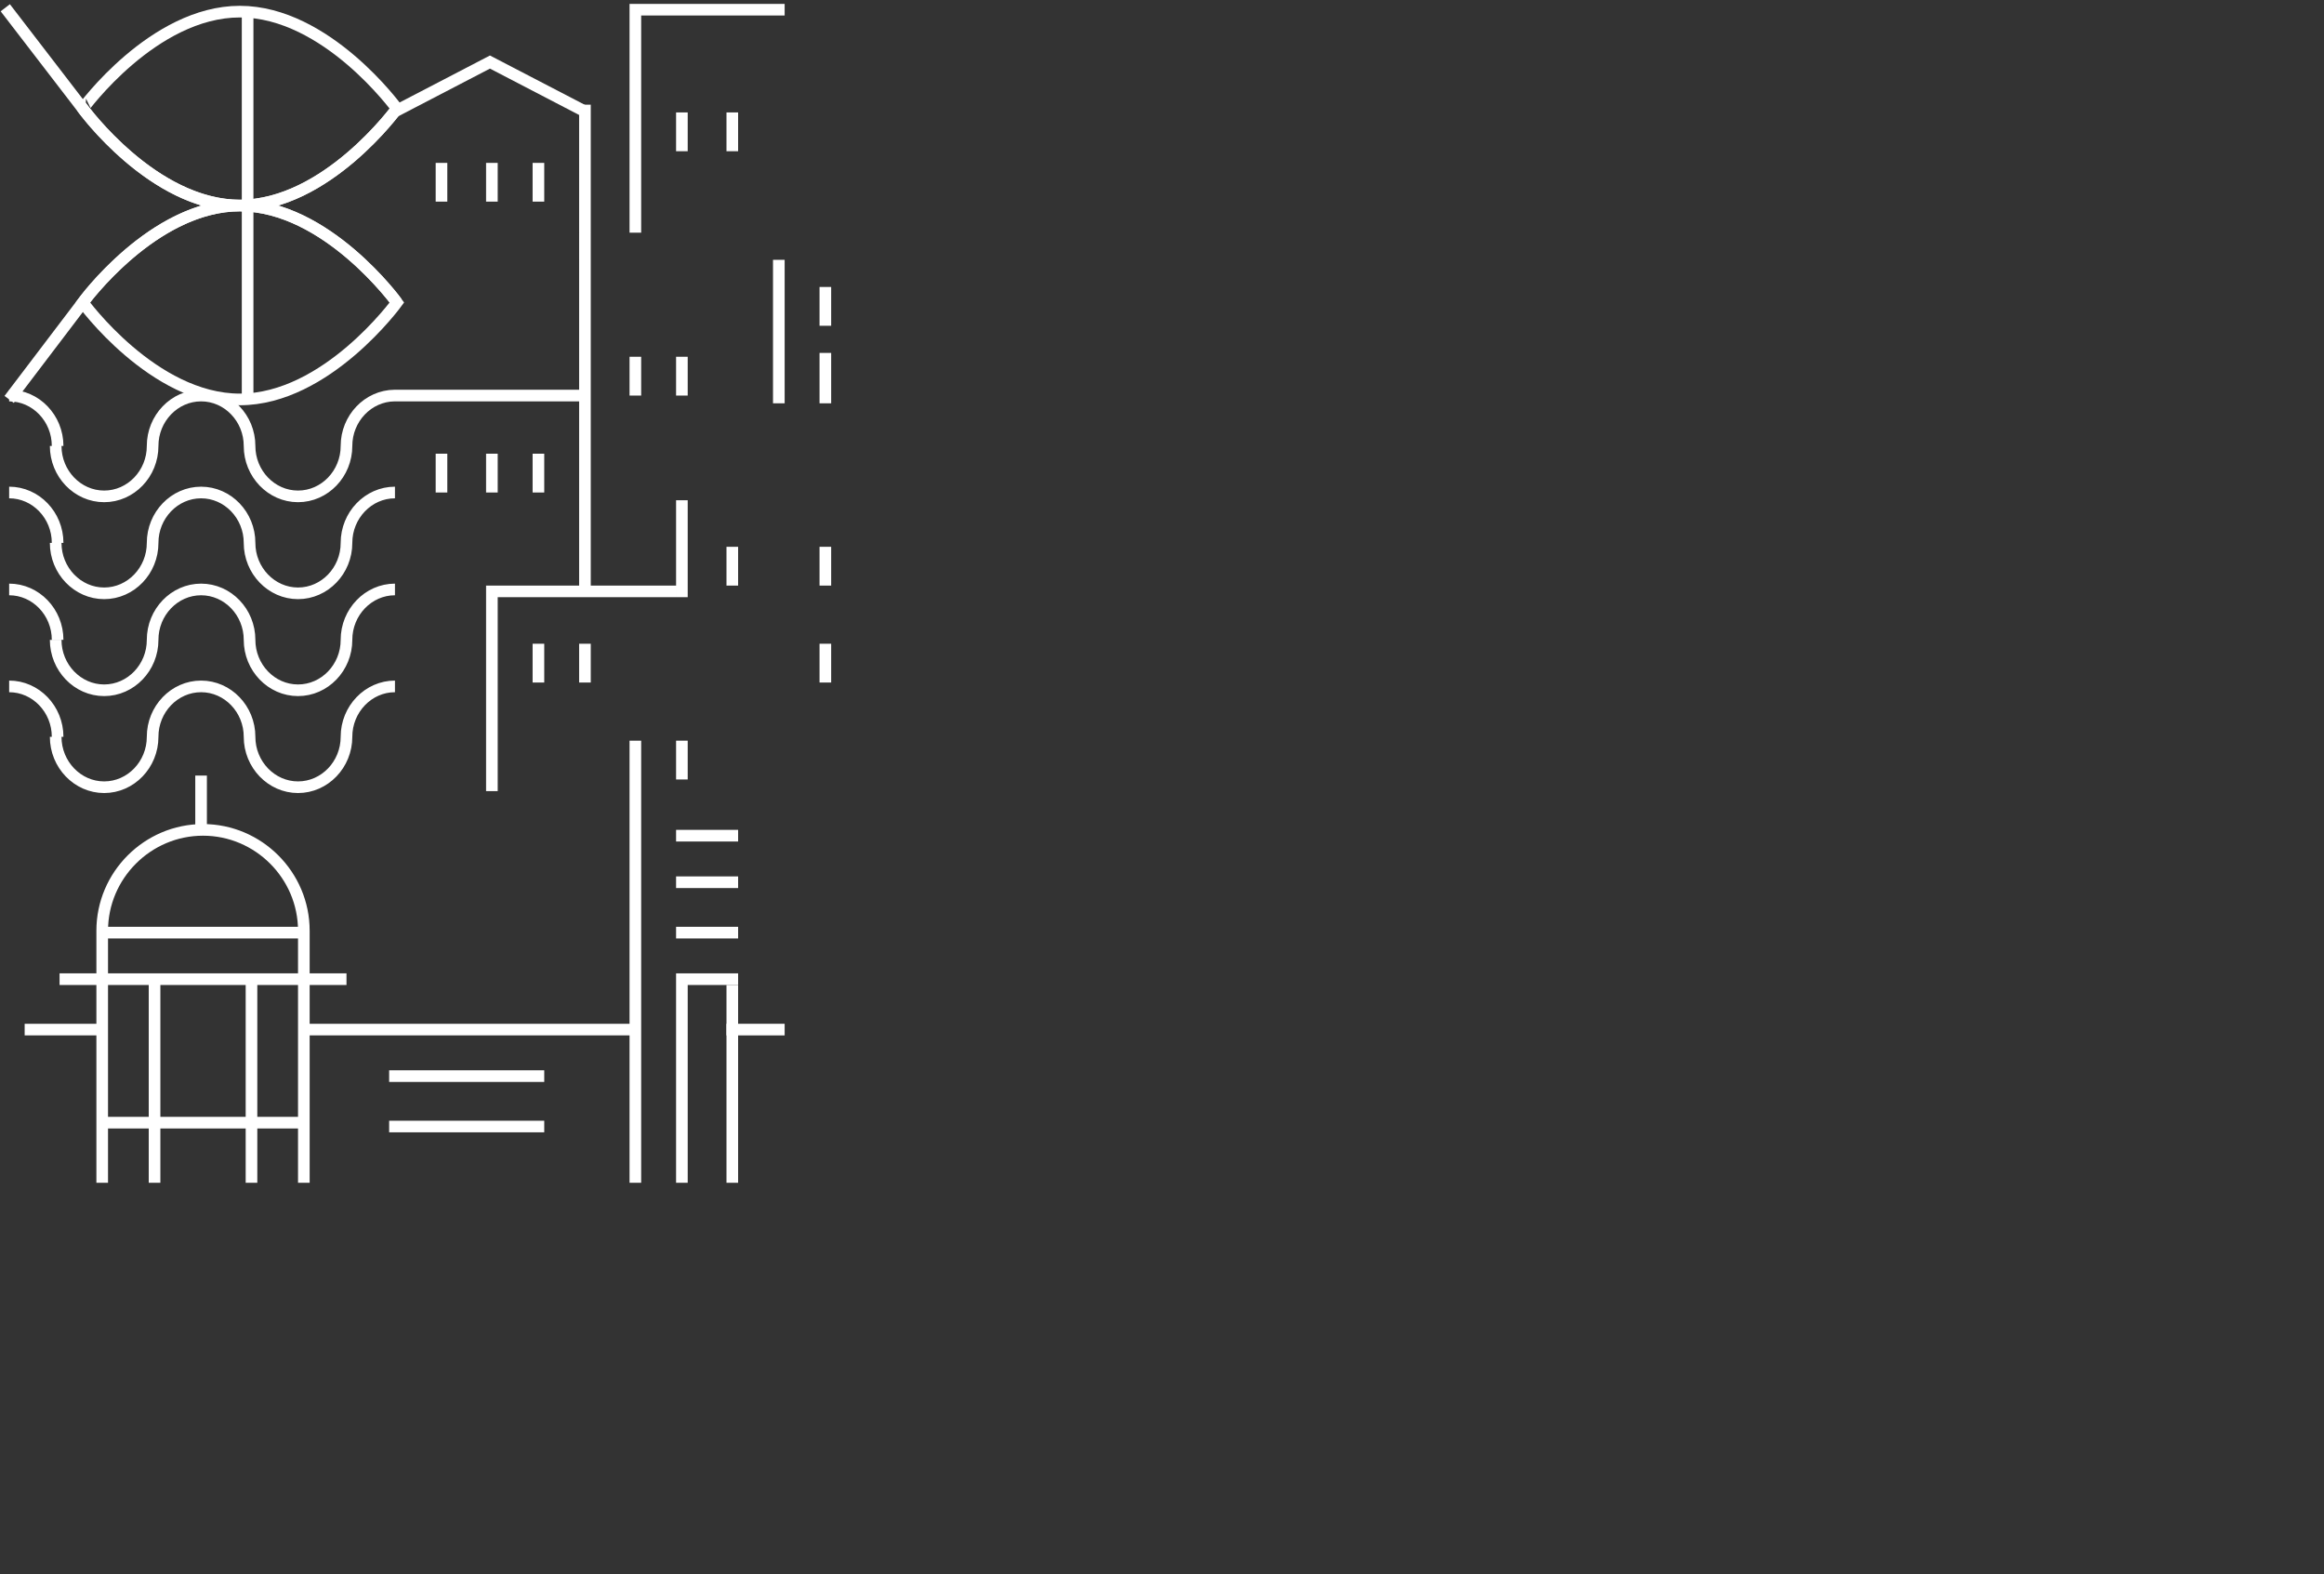 <svg xmlns="http://www.w3.org/2000/svg" width="599.36" height="406" viewBox="0 0 599.36 406"><rect x="0" y="0" width="599.36" height="406" fill="#333333" stroke="none"/><path fill="none" stroke="#fff" stroke-miterlimit="50" stroke-width="3" d="M39.36 115c0-7.15 5.63-13 12.5-13 6.88 0 12.5 5.85 12.5 13M64.36 115c0 7.15 5.63 13 12.5 13 6.88 0 12.5-5.85 12.5-13M89.36 115c0-7.11 5.57-12.94 12.4-13h50.1-50M2.36 102c6.88 0 12.5 5.85 12.5 13M14.36 115c0 7.15 5.63 13 12.5 13 6.88 0 12.5-5.85 12.5-13M39.36 140c0-7.15 5.63-13 12.5-13 6.88 0 12.5 5.85 12.5 13M64.36 140c0 7.15 5.63 13 12.5 13 6.88 0 12.5-5.85 12.5-13M89.36 140c0-7.15 5.63-13 12.5-13M2.36 127c6.88 0 12.5 5.85 12.5 13M14.36 140c0 7.15 5.63 13 12.5 13 6.88 0 12.5-5.85 12.5-13M39.36 165c0-7.15 5.63-13 12.5-13 6.88 0 12.5 5.85 12.5 13M64.36 165c0 7.15 5.63 13 12.5 13 6.88 0 12.5-5.85 12.5-13M89.36 165c0-7.15 5.63-13 12.5-13M2.36 152c6.88 0 12.5 5.85 12.5 13M14.36 165c0 7.15 5.63 13 12.5 13 6.88 0 12.5-5.85 12.5-13M39.36 190c0-7.15 5.63-13 12.5-13 6.88 0 12.5 5.85 12.5 13M64.36 190c0 7.15 5.63 13 12.5 13 6.88 0 12.5-5.85 12.5-13M89.36 190c0-7.15 5.63-13 12.5-13M2.36 177c6.88 0 12.5 5.85 12.5 13M14.36 190c0 7.15 5.63 13 12.5 13 6.88 0 12.5-5.85 12.5-13M26.36 305v-65c0-14.3 11.7-26 26-26s26 11.7 26 26v65"/><path fill="#fff" d="M50.36 213h3v-13h-3zM27.36 242h50v-3h-50zM15.36 254h74v-3h-74zM6.36 267h20v-3h-20zM78.36 267h86v-3h-86zM100.36 279h40v-3h-40zM100.36 292h40v-3h-40zM38.36 305h3v-51h-3zM63.36 305h3v-51h-3zM112.36 127h3v-10h-3zM125.36 127h3v-10h-3zM137.36 127h3v-10h-3zM112.36 52h3V42h-3zM125.36 52h3V42h-3zM137.36 52h3V42h-3zM174.36 39h3V29h-3zM187.36 39h3V29h-3zM162.36 102h3V92h-3zM174.36 102h3V92h-3zM211.36 84h3V74h-3zM211.36 104h3V91h-3zM137.36 176h3v-10h-3zM149.36 176h3v-10h-3zM211.36 176h3v-10h-3zM211.36 151h3v-10h-3zM187.36 151h3v-10h-3zM174.36 201h3v-10h-3zM174.36 217h16v-3h-16zM174.36 229h16v-3h-16zM174.36 242h16v-3h-16z"/><path fill="#fff" d="M162.36 305h3V191h-3zM174.36 254h16v-3h-16zM187.36 267h15v-3h-15zM174.36 305h3v-51h-3z"/><path fill="#fff" d="M187.36 305h3v-51h-3zM162.36 60h3V1h-3zM165.36 4h37V1h-37zM174.36 154h3v-25h-3zM125.36 154h49v-3h-49zM125.36 204h3v-50h-3zM149.36 151h3V27h-3zM199.36 104h3V67h-3z"/><path fill="none" stroke="#fff" stroke-miterlimit="50" stroke-width="3" d="M101.36 29l25-13 25 13"/><path fill="#fff" d="M27.36 291h50v-3h-50z"/><path fill="none" stroke="#fff" stroke-miterlimit="50" stroke-width="3" d="M102.36 28s-18.13 25-40.5 25-40.5-25-40.5-25S39.49 3 61.86 3s40.5 25 40.5 25zM102.36 78s-18.13 25-40.5 25-40.5-25-40.5-25 18.13-25 40.5-25 40.5 25 40.5 25z"/><path fill="#fff" d="M62.36 103h3V4h-3z"/><path fill="none" stroke="#fff" stroke-miterlimit="50" stroke-width="3" d="M102.36 28s-18.13 25-40.5 25C41.6 53 24.82 32.49 21.83 28.62L1.36 2M2.36 103l19.29-25.39C24.05 74.45 41.14 53 61.85 53c22.38 0 40.5 25 40.5 25"/></svg>